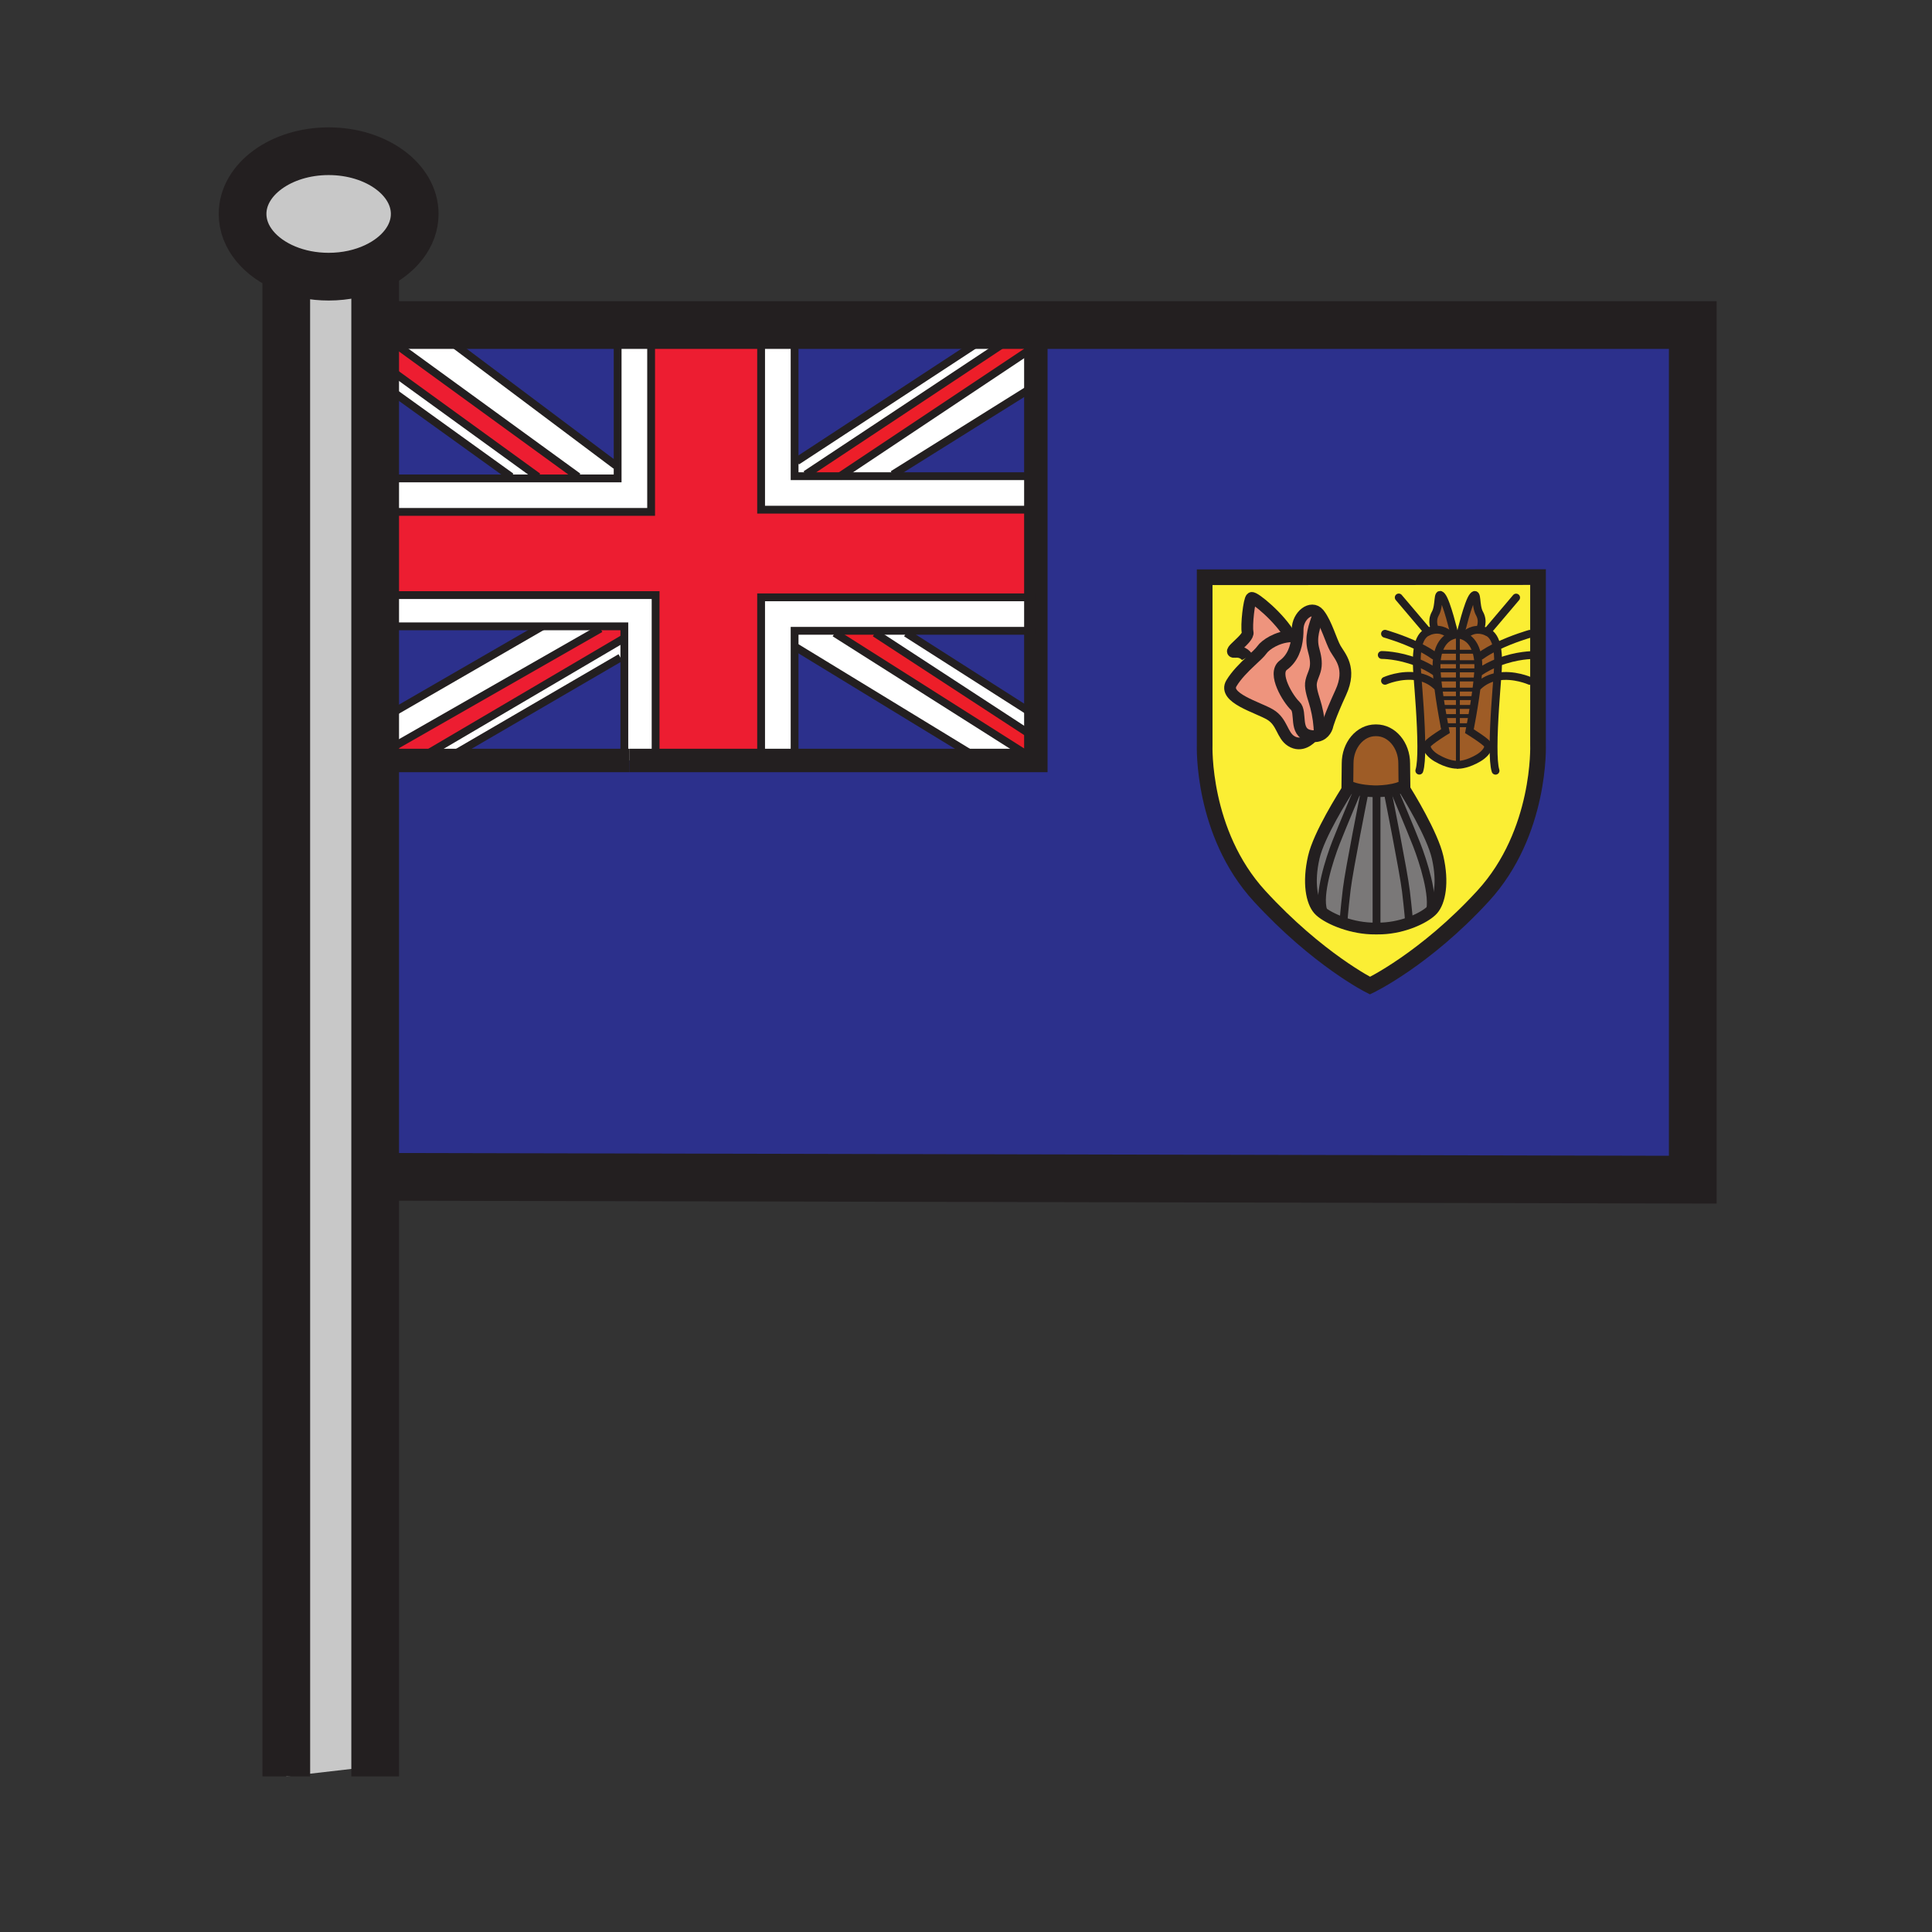 <?xml version="1.0" encoding="iso-8859-1"?>
<!-- Generator: Adobe Illustrator 12.0.1, SVG Export Plug-In . SVG Version: 6.00 Build 51448)  -->
<!DOCTYPE svg PUBLIC "-//W3C//DTD SVG 1.1//EN" "http://www.w3.org/Graphics/SVG/1.1/DTD/svg11.dtd">
<svg  version="1.1" id="Layer_1" xmlns="http://www.w3.org/2000/svg" xmlns:xlink="http://www.w3.org/1999/xlink" width="850.394" height="850.394"
	 viewBox="0 0 850.394 850.394" style="overflow:visible;enable-background:new 0 0 850.394 850.394;" xml:space="preserve">
<rect x="0" y="0" width="850.394" height="850.394" fill="#333333" stroke="none"/>
<g>
	<g id="XMLID_3_">
		<g>
			<path style="fill:#9E5C26;" d="M632.36,291.32c0,0.04-0.011,0.08-0.011,0.13c-0.069,1-0.069,2.23,0,3.61
				c0.021,0.28,0.03,0.56,0.051,0.85l-0.33,0.02c-2.82-1.93-5.71-3.37-8.46-4.45c-0.021-2.36,0.12-4.8,0.6-6.96
				c2.46,1.19,4.9,2.56,7,4.07l1.47,0.29C632.54,289.63,632.43,290.44,632.36,291.32z"/>
			<path style="fill:#9E5C26;" d="M659.41,291.52c-2.75,1.07-5.641,2.51-8.46,4.44l-0.33-0.02c0.11-1.77,0.14-3.33,0.04-4.55
				c0-0.01,0-0.02,0-0.03c-0.07-0.88-0.18-1.7-0.32-2.46l1.47-0.27c2.101-1.51,4.54-2.88,7-4.07
				C659.29,286.73,659.42,289.17,659.41,291.52z"/>
			<path style="fill:#9E5C26;" d="M633.17,286.82c-0.189,0.63-0.36,1.32-0.49,2.06l-1.47-0.29c-2.1-1.51-4.54-2.88-7-4.07
				c0.64-2.95,1.91-5.39,4.271-6.43c1.149-0.51,2.21-0.78,3.18-0.87c4.22-0.4,6.6,2.45,6.6,2.45l0.19,0.38
				C636.57,280.94,634.37,282.84,633.17,286.82z"/>
			<path style="fill:#9E5C26;" d="M641.73,336.66l-0.021-0.9v-16.55h5.57c-0.3,1.64-0.5,2.63-0.5,2.63s6.75,4.17,7.899,5.75
				c0.221,0.3,0.32,0.64,0.32,1c0,1.59-1.88,3.67-4.2,5.04C646.08,336.42,642.69,336.65,641.73,336.66z"/>
			<path style="fill:#2C308C;" d="M433.26,148.13h-83.51V146v-2.94h395.34v376.19L170,518h-4.86V331.69h2.84l1.13-0.64l2.1,3.68
				h15.44h8.84h79.32h2.15h11.61h46.44h14.74h80.56h25.631v-9.92v-9.82v-37.33v-14.74v-38.58V209.6v-40.02v-17.41v-4.04H445.05
				H433.26z M652.82,394.36c25.6-27.9,24.16-66.44,24.16-66.44V299.7v-11.36v-9.35v-24.98l-146.73,0.07v73.91
				c0,0-1.43,38.54,24.16,66.44c25.6,27.9,48.609,39.4,48.609,39.4S627.23,422.26,652.82,394.36z"/>
			<path style="fill:#FBEE34;" d="M629.26,401.57c0.55-0.44,1-0.87,1.36-1.28c3.02-3.45,4.75-11.65,2.16-22.97
				c-2.3-10.04-12.91-27.36-15.3-31.17c0.5-0.26,0.71-0.43,0.71-0.43l-0.11-9.71c0-8.04-5.51-14.56-12.29-14.56h-0.33
				c-6.79,0-12.29,6.52-12.29,14.56l-0.11,9.71c0,0,0.261,0.21,0.891,0.52c-2.7,4.18-13.41,21.2-15.67,31.08
				c-2.58,11.32-0.86,19.52,2.16,22.97c0.189,0.21,0.399,0.43,0.649,0.66c1.91,1.75,5.53,3.78,10.01,5.32
				c4.221,1.46,9.2,2.48,14.25,2.43h0.551h0.43c5.03,0.05,9.87-0.96,13.939-2.41C624.12,404.92,627.28,403.17,629.26,401.57z
				 M641.46,336.65c0,0,0.09,0.01,0.271,0.01c0.96-0.01,4.35-0.24,9.069-3.03c2.32-1.37,4.2-3.45,4.2-5.04l2.41,0.01
				c0.02-10.73,1.29-25.37,1.59-29.48c0.03-0.4,0.06-0.83,0.1-1.29c7.261-1.27,14.28,1.87,14.28,1.87h3.601v28.22
				c0,0,1.439,38.54-24.16,66.44c-25.59,27.9-49.801,39.47-49.801,39.47s-23.01-11.5-48.609-39.4
				c-25.59-27.9-24.16-66.44-24.16-66.44v-73.91l146.73-0.07v24.98h-3.601c0,0-7.399,2.07-14.57,5.57
				c-0.64-2.95-1.909-5.39-4.27-6.43c-1.15-0.51-2.22-0.78-3.18-0.87l0.02-0.28c0,0,1.87-3.31-0.149-6.91
				c-2.011-3.59-0.711-10.21-2.87-7.62c-2.16,2.59-5.471,16.54-5.471,16.54l-0.109,0.48c-0.4-0.1-0.75-0.15-1.021-0.17
				c-0.37-0.03-0.59-0.02-0.59-0.02v-0.01c-0.26,0.03-0.58,0.07-0.939,0.16l-0.11-0.47c0,0-3.311-13.95-5.46-16.54
				c-2.16-2.59-0.86,4.03-2.87,7.62c-2.021,3.59-0.15,6.9-0.15,6.9l0.021,0.28c-0.97,0.09-2.03,0.36-3.18,0.87
				c-2.36,1.04-3.631,3.48-4.271,6.43c-0.479,2.16-0.62,4.6-0.6,6.96c0.02,2.29,0.18,4.5,0.31,6.32c0.04,0.46,0.07,0.89,0.1,1.29
				c0.301,4.1,1.57,18.74,1.591,29.48l2.409-0.01c0,1.58,1.881,3.67,4.2,5.04c5.07,2.99,8.601,3.04,9.24,3.02V336.65z
				 M580.44,270.11c-3.23-3.88-9.271,0.86-9.271,6.9c0,1.09-0.04,2.18-0.14,3.25l-0.08-0.01c-1.01-0.16-2.021-0.21-3.01-0.16
				c-4.471-8.12-15.99-17.52-17.051-16.88c-1.08,0.65-2.37,12.29-1.729,15.1c0.649,2.8-9.49,9.06-5.61,8.63
				c3.891-0.43,5.4,2.37,5.4,2.37l1.479,1.8c-2.859,2.69-6.199,5.99-8.39,9.63c-3.88,6.47,11.65,10.57,17.05,13.81
				c5.391,3.23,5.15,9.09,9.271,11.65c4.489,2.78,8.239-0.87,9.37-2.17c1.399,0.12,2.52-0.11,3.39-0.53c2.67-1.26,3.2-4.21,3.2-4.21
				s0.87-3.66,5.83-14.45c4.96-10.78-0.431-15.96-2.381-19.41c-1.88-3.34-3.96-10.95-7.029-14.94
				C580.64,270.36,580.54,270.23,580.44,270.11z"/>
			<path style="fill:#9E5C26;" d="M641.71,279.82l0.05-0.52c0.271,0.02,0.62,0.07,1.021,0.17c0.529,0.11,1.14,0.3,1.8,0.62
				c1.88,0.9,4.08,2.79,5.27,6.78h-8.14V279.82z"/>
			<path style="fill:#9E5C26;" d="M640.12,278.96l0.11,0.47c-0.521,0.11-1.131,0.31-1.78,0.62l-0.19-0.38c0,0-2.38-2.85-6.6-2.45
				l-0.021-0.28c0,0-1.87-3.31,0.15-6.9c2.01-3.59,0.71-10.21,2.87-7.62C636.81,265.01,640.12,278.96,640.12,278.96z"/>
			<path style="fill:#9E5C26;" d="M658.81,284.56c-2.46,1.19-4.899,2.56-7,4.07l-1.47,0.27c-0.13-0.73-0.29-1.41-0.49-2.03
				c-1.189-3.99-3.39-5.88-5.27-6.78l0.18-0.38c0,0,2.38-2.86,6.601-2.45c0.96,0.09,2.029,0.36,3.18,0.87
				C656.9,279.17,658.17,281.61,658.81,284.56z"/>
			<path style="fill:#9E5C26;" d="M641.76,279.3l-0.05,0.52v7.05h-8.35l-0.19-0.05c1.2-3.98,3.4-5.88,5.28-6.77
				c0.649-0.31,1.26-0.51,1.78-0.62c0.359-0.09,0.68-0.13,0.939-0.16v0.01C641.17,279.28,641.39,279.27,641.76,279.3z"/>
			<path style="fill:#FBEE34;" d="M676.98,288.34v11.36h-3.601c0,0-7.02-3.14-14.28-1.87c0.131-1.81,0.29-4.02,0.311-6.31
				c8.34-3.26,15.41-3.18,15.41-3.18H676.98z"/>
			<path style="fill:#FBEE34;" d="M676.98,278.99v9.35h-2.16c0,0-7.07-0.08-15.41,3.18c0.01-2.35-0.12-4.79-0.601-6.96
				c7.171-3.5,14.57-5.57,14.57-5.57H676.98z"/>
			<path style="fill:#9E5C26;" d="M659.41,291.52c-0.021,2.29-0.18,4.5-0.311,6.31c-2.92,0.51-5.88,1.74-8.439,4.17l-0.63-0.03
				c0.12-0.99,0.229-1.95,0.33-2.89c0.109-1.09,0.199-2.15,0.26-3.14l0.33,0.02C653.77,294.03,656.66,292.59,659.41,291.52z"/>
			<path style="fill:#9E5C26;" d="M647.28,319.21c0.21-1.09,0.46-2.46,0.739-4.02c0.211-1.23,0.44-2.57,0.671-3.97
				c0.21-1.27,0.42-2.6,0.619-3.94c0.181-1.24,0.36-2.48,0.521-3.72c0.07-0.54,0.14-1.07,0.2-1.59l0.63,0.03
				c2.56-2.43,5.52-3.66,8.439-4.17c-0.04,0.46-0.069,0.89-0.1,1.29c-0.3,4.11-1.57,18.75-1.59,29.48l-2.41-0.01
				c0-0.36-0.1-0.7-0.32-1c-1.149-1.58-7.899-5.75-7.899-5.75S646.98,320.85,647.28,319.21z"/>
			<path style="fill:#9E5C26;" d="M651.23,270.07c2.02,3.6,0.149,6.91,0.149,6.91l-0.02,0.28c-4.221-0.41-6.601,2.45-6.601,2.45
				l-0.18,0.38c-0.66-0.32-1.271-0.51-1.8-0.62l0.109-0.48c0,0,3.311-13.95,5.471-16.54C650.52,259.86,649.22,266.48,651.23,270.07z
				"/>
			<path style="fill:#9E5C26;" d="M641.71,295.06v-3.59h7.91l1.04-0.08c0.1,1.22,0.07,2.78-0.04,4.55
				c-0.061,0.99-0.15,2.05-0.26,3.14h-1.17h-7.48V295.06z"/>
			<path style="fill:#9E5C26;" d="M650.66,291.36c0,0.01,0,0.02,0,0.03l-1.04,0.08h-7.91v-4.6h8.14c0.2,0.62,0.36,1.3,0.49,2.03
				C650.48,289.66,650.59,290.48,650.66,291.36z"/>
			<path style="fill:#9E5C26;" d="M649.19,299.08h1.17c-0.101,0.94-0.21,1.9-0.33,2.89c-0.061,0.52-0.13,1.05-0.2,1.59l-0.21-0.02
				h-7.91v-4.46H649.19z"/>
			<path style="fill:#9E5C26;" d="M649.62,303.54l0.21,0.02c-0.16,1.24-0.34,2.48-0.521,3.72h-7.6v-3.74H649.62z"/>
			<path style="fill:#9E5C26;" d="M641.71,307.28h7.6c-0.199,1.34-0.409,2.67-0.619,3.94l-0.37-0.06h-6.61V307.28z"/>
			<path style="fill:#9E5C26;" d="M648.32,311.16l0.37,0.06c-0.23,1.4-0.46,2.74-0.671,3.97h-6.31v-4.03H648.32z"/>
			<path style="fill:#9E5C26;" d="M641.71,315.19h6.31c-0.279,1.56-0.529,2.93-0.739,4.02h-5.57V315.19z"/>
			<path style="fill:#9E5C26;" d="M641.46,336.62c-0.64,0.02-4.17-0.03-9.24-3.02c-2.319-1.37-4.2-3.46-4.2-5.04
				c0-0.37,0.101-0.7,0.311-1c1.16-1.58,7.91-5.75,7.91-5.75s-0.2-0.98-0.5-2.6h5.97v16.55l0.021,0.9
				c-0.181,0-0.271-0.01-0.271-0.01V336.62z"/>
			<path style="fill:#9E5C26;" d="M641.71,315.19v4.02h-5.97c-0.2-1.08-0.46-2.46-0.73-4.02H641.71z"/>
			<path style="fill:#9E5C26;" d="M641.71,311.16v4.03h-6.7c-0.22-1.24-0.45-2.59-0.689-4.02l0.05-0.01H641.71z"/>
			<path style="fill:#9E5C26;" d="M641.71,307.28v3.88h-7.34l-0.05,0.01c-0.2-1.25-0.41-2.56-0.61-3.89H641.71z"/>
			<path style="fill:#9E5C26;" d="M641.71,303.54v3.74h-8c-0.18-1.24-0.36-2.5-0.52-3.74H641.71z"/>
			<path style="fill:#9E5C26;" d="M641.71,299.08v4.46h-8.52c-0.07-0.53-0.141-1.06-0.2-1.58c-0.12-0.98-0.23-1.95-0.33-2.88H641.71
				z"/>
			<path style="fill:#9E5C26;" d="M641.71,295.06v4.02h-9.05c-0.11-1.11-0.2-2.17-0.26-3.17c-0.021-0.29-0.03-0.57-0.051-0.85
				H641.71z"/>
			<path style="fill:#9E5C26;" d="M641.71,291.47v3.59h-9.36c-0.069-1.38-0.069-2.61,0-3.61l0.29,0.02H641.71z"/>
			<path style="fill:#9E5C26;" d="M641.71,286.87v4.6h-9.07l-0.29-0.02c0-0.05,0.011-0.09,0.011-0.13
				c0.069-0.88,0.18-1.69,0.319-2.44c0.13-0.74,0.301-1.43,0.49-2.06l0.19,0.05H641.71z"/>
			<path style="fill:#9E5C26;" d="M635.74,319.21c0.3,1.62,0.5,2.6,0.5,2.6s-6.75,4.17-7.91,5.75c-0.21,0.3-0.311,0.63-0.311,1
				l-2.409,0.01c-0.021-10.74-1.29-25.38-1.591-29.48c-0.029-0.4-0.06-0.83-0.1-1.29c2.92,0.51,5.88,1.73,8.44,4.17l0.63-0.01
				c0.06,0.52,0.13,1.05,0.2,1.58c0.159,1.24,0.34,2.5,0.52,3.74c0.2,1.33,0.41,2.64,0.61,3.89c0.239,1.43,0.47,2.78,0.689,4.02
				C635.28,316.75,635.54,318.13,635.74,319.21z"/>
			<path style="fill:#7A7878;" d="M632.78,377.32c2.59,11.32,0.859,19.52-2.16,22.97c-0.36,0.41-0.811,0.84-1.36,1.28
				c2.15-6.99-2.83-22.45-5.67-29.72c-3-7.67-9.49-23.01-9.49-23.01l-3.02,1.15l-0.29-2.04c3.69-0.49,5.72-1.29,6.69-1.8
				C619.87,349.96,630.48,367.28,632.78,377.32z"/>
			<path style="fill:#9E5C26;" d="M632.66,299.08c0.1,0.93,0.21,1.9,0.33,2.88l-0.63,0.01c-2.561-2.44-5.521-3.66-8.44-4.17
				c-0.13-1.82-0.29-4.03-0.31-6.32c2.75,1.08,5.64,2.52,8.46,4.45l0.33-0.02C632.46,296.91,632.55,297.97,632.66,299.08z"/>
			<path style="fill:#7A7878;" d="M623.59,371.85c2.84,7.27,7.82,22.73,5.67,29.72c-1.979,1.6-5.14,3.35-8.99,4.72
				c-0.069-1-0.409-5.47-1.43-14.02c-1.01-8.48-7.76-42.28-7.76-42.28l3.02-1.15C614.1,348.84,620.59,364.18,623.59,371.85z"/>
			<path style="fill:#7A7878;" d="M618.84,392.27c1.021,8.55,1.36,13.02,1.43,14.02c-4.069,1.45-8.909,2.46-13.939,2.41h-0.43
				v-59.14v-1.25h0.319c1.75-0.06,3.261-0.19,4.57-0.36l0.29,2.04C611.08,349.99,617.83,383.79,618.84,392.27z"/>
			<path style="fill:#9E5C26;" d="M617.48,346.15c-0.971,0.51-3,1.31-6.69,1.8c-1.31,0.17-2.82,0.3-4.57,0.36H605.9h-0.87
				c-1.641-0.06-3.08-0.18-4.33-0.33c-1.181-0.15-2.19-0.33-3.061-0.52c-1.81-0.41-2.979-0.87-3.689-1.22
				c-0.63-0.31-0.891-0.52-0.891-0.52l0.11-9.71c0-8.04,5.5-14.56,12.29-14.56h0.33c6.78,0,12.29,6.52,12.29,14.56l0.11,9.71
				C618.19,345.72,617.98,345.89,617.48,346.15z"/>
			<path style="fill:#7A7878;" d="M605.9,349.56v59.14h-0.551c-5.05,0.05-10.029-0.97-14.25-2.43l0.271-0.77
				c0,0,0.27-4.43,1.439-14.23c1.011-8.49,7.771-42.28,7.771-42.28l0.12-1.01c1.25,0.15,2.689,0.27,4.33,0.33h0.87V349.56z"/>
			<path style="fill:#7A7878;" d="M597.55,347.85l0.09-0.39c0.87,0.19,1.88,0.37,3.061,0.52l-0.12,1.01c0,0-6.76,33.79-7.771,42.28
				c-1.17,9.8-1.439,14.23-1.439,14.23l-0.271,0.77c-4.479-1.54-8.1-3.57-10.01-5.32l1.37-0.19c-2.3-6.9,2.73-22.58,5.6-29.91
				c2.91-7.43,9.101-22.06,9.48-22.97C597.55,347.87,597.55,347.86,597.55,347.85z"/>
			<path style="fill:#7A7878;" d="M597.64,347.46l-0.09,0.39c0,0.01,0,0.02-0.01,0.03c-0.38,0.91-6.57,15.54-9.48,22.97
				c-2.869,7.33-7.899,23.01-5.6,29.91l-1.37,0.19c-0.25-0.23-0.46-0.45-0.649-0.66c-3.021-3.45-4.74-11.65-2.16-22.97
				c2.26-9.88,12.97-26.9,15.67-31.08C594.66,346.59,595.83,347.05,597.64,347.46z"/>
			<path style="fill:#EE947D;" d="M587.77,285.43c1.95,3.45,7.341,8.63,2.381,19.41c-4.96,10.79-5.83,14.45-5.83,14.45
				s-0.53,2.95-3.2,4.21l-0.24-0.54c0-3.95-0.64-8.13-1.62-11.97c-0.77-3.02-2.12-6.21-2.26-9.17c-0.14-2.75,1.49-5.01,2-7.62
				c0.56-2.82-0.1-5.58-0.82-8.23c-1.529-5.53,0.4-10.28,2.12-15.36l0.44-0.12C583.81,274.48,585.89,282.09,587.77,285.43z"/>
			<path style="fill:#EE947D;" d="M577.73,324.03c-0.431-0.03-0.9-0.1-1.391-0.21c-6.899-1.51-3.229-10.35-6.25-13.16
				c-3.02-2.8-10.14-14.23-5.18-17.9c4.07-3.01,5.67-7.61,6.12-12.5c0.1-1.07,0.14-2.16,0.14-3.25c0-6.04,6.04-10.78,9.271-6.9
				c0.1,0.12,0.199,0.25,0.3,0.38l-0.44,0.12c-1.72,5.08-3.649,9.83-2.12,15.36c0.721,2.65,1.38,5.41,0.82,8.23
				c-0.51,2.61-2.14,4.87-2,7.62c0.14,2.96,1.49,6.15,2.26,9.17c0.98,3.84,1.62,8.02,1.62,11.97l0.24,0.54
				C580.25,323.92,579.13,324.15,577.73,324.03z"/>
			<path style="fill:#EE947D;" d="M567.94,280.09c0.989-0.05,2,0,3.01,0.16l0.08,0.01c-0.45,4.89-2.05,9.49-6.12,12.5
				c-4.96,3.67,2.16,15.1,5.18,17.9c3.021,2.81-0.649,11.65,6.25,13.16c0.49,0.11,0.96,0.18,1.391,0.21
				c-1.131,1.3-4.881,4.95-9.37,2.17c-4.12-2.56-3.88-8.42-9.271-11.65c-5.399-3.24-20.93-7.34-17.05-13.81
				c2.19-3.64,5.53-6.94,8.39-9.63c2.221-2.09,4.141-3.81,4.99-5.04C557.07,283.69,562.3,280.37,567.94,280.09z"/>
			<path style="fill:#EE947D;" d="M567.94,280.09c-5.641,0.28-10.87,3.6-12.521,5.98c-0.85,1.23-2.77,2.95-4.99,5.04l-1.479-1.8
				c0,0-1.51-2.8-5.4-2.37c-3.88,0.43,6.26-5.83,5.61-8.63c-0.641-2.81,0.649-14.45,1.729-15.1
				C551.95,262.57,563.47,271.97,567.94,280.09z"/>
			<polygon style="fill:#ED1E29;" points="455.94,324.81 455.94,334.73 367.43,278.64 367.43,277.66 385.12,277.66 385.12,278.64 
				455.86,324.81 			"/>
			<polygon style="fill:#FFFFFF;" points="455.94,314.99 455.94,324.81 455.86,324.81 385.12,278.64 385.12,277.66 398.87,277.66 
				398.87,278.64 455.86,314.99 			"/>
			<polygon style="fill:#2C308C;" points="455.94,277.66 455.94,314.99 455.86,314.99 398.87,278.64 398.87,277.66 455.86,277.66 
							"/>
			<polygon style="fill:#FFFFFF;" points="455.94,262.92 455.94,277.66 455.86,277.66 398.87,277.66 385.12,277.66 367.43,277.66 
				349.75,277.66 349.75,284.53 349.75,333.66 349.75,334.73 335.01,334.73 335.01,332.68 335.01,262.92 455.86,262.92 			"/>
			<polygon style="fill:#ED1D31;" points="455.94,224.34 455.94,262.92 455.86,262.92 335.01,262.92 335.01,332.68 335.01,334.73 
				288.57,334.73 288.57,334.64 288.57,261.94 167.98,261.94 165.14,261.94 165.14,225.32 167.98,225.32 286.6,225.32 286.6,148.13 
				335.01,148.13 335.01,224.34 			"/>
			<polygon style="fill:#FFFFFF;" points="369.79,209.6 392.98,209.6 455.94,209.6 455.94,224.34 335.01,224.34 335.01,148.13 
				349.75,148.13 349.75,202.99 349.75,209.6 354.66,209.6 			"/>
			<polygon style="fill:#2C308C;" points="455.94,169.58 455.94,209.6 392.98,209.6 392.98,208.88 455.86,169.58 			"/>
			<polygon style="fill:#FFFFFF;" points="455.94,152.17 455.94,169.58 455.86,169.58 392.98,208.88 392.98,209.6 369.79,209.6 			
				"/>
			<polygon style="fill:#ED1E29;" points="455.94,148.13 455.94,152.17 369.79,209.6 354.66,209.6 354.66,208.88 445.05,148.95 
				445.05,148.13 			"/>
			<polygon style="fill:#FFFFFF;" points="455.94,334.73 430.31,334.73 430.31,333.66 349.75,284.53 349.75,277.66 367.43,277.66 
				367.43,278.64 			"/>
			<polygon style="fill:#FFFFFF;" points="445.05,148.13 445.05,148.95 354.66,208.88 354.66,209.6 349.75,209.6 349.75,202.99 
				350.73,202.99 433.26,148.95 433.26,148.13 			"/>
			<polygon style="fill:#2C308C;" points="433.26,148.13 433.26,148.95 350.73,202.99 349.75,202.99 349.75,148.13 			"/>
			<polygon style="fill:#2C308C;" points="430.31,333.66 430.31,334.73 349.75,334.73 349.75,333.66 349.75,284.53 			"/>
			<polygon style="fill:#FFFFFF;" points="288.57,334.64 288.57,334.73 276.96,334.73 274.81,334.73 274.81,333.66 274.81,289.45 
				274.81,281.24 274.81,275.69 264.27,275.69 238.72,275.69 167,275.69 165.14,275.69 165.14,261.94 167.98,261.94 288.57,261.94 
							"/>
			<polygon style="fill:#FFFFFF;" points="286.6,148.13 286.6,225.32 167.98,225.32 165.14,225.32 165.14,210.58 167.98,210.58 
				224.97,210.58 236.76,210.58 254.44,210.58 271.86,210.58 271.86,204.95 271.86,148.13 			"/>
			<polygon style="fill:#2C308C;" points="274.81,333.66 274.81,334.73 195.49,334.73 195.49,334.64 273.11,289.45 274.81,289.45 
							"/>
			<polygon style="fill:#FFFFFF;" points="274.81,281.24 274.81,289.45 273.11,289.45 195.49,334.64 195.49,334.73 186.65,334.73 
				186.65,332.68 274.15,281.24 			"/>
			<polygon style="fill:#ED1D31;" points="274.81,275.69 274.81,281.24 274.15,281.24 186.65,332.68 186.65,334.73 171.21,334.73 
				169.11,331.05 264.27,276.67 264.27,275.69 			"/>
			<polygon style="fill:#FFFFFF;" points="271.86,204.95 271.86,210.58 254.44,210.58 254.44,209.86 169.49,148.13 196.48,148.13 
				196.48,148.95 271.15,204.95 			"/>
			<polygon style="fill:#2C308C;" points="271.86,148.13 271.86,204.95 271.15,204.95 196.48,148.95 196.48,148.13 			"/>
			<polygon style="fill:#ED1D31;" points="271.86,146 271.86,148.13 196.48,148.13 169.49,148.13 254.44,209.86 254.44,210.58 
				236.76,210.58 236.76,209.86 168.97,160.74 165.14,160.74 165.14,143.06 167.57,143.06 271.86,143.06 			"/>
			<polygon style="fill:#FFFFFF;" points="264.27,275.69 264.27,276.67 169.11,331.05 167.98,331.69 165.14,331.69 165.14,315.97 
				168.97,315.97 238.72,275.69 			"/>
			<polygon style="fill:#2C308C;" points="238.72,275.69 168.97,315.97 165.14,315.97 165.14,275.69 167,275.69 			"/>
			<polygon style="fill:#FFFFFF;" points="236.76,209.86 236.76,210.58 224.97,210.58 224.97,209.86 168.97,169.58 165.14,169.58 
				165.14,160.74 168.97,160.74 			"/>
			<polygon style="fill:#2C308C;" points="224.97,209.86 224.97,210.58 167.98,210.58 165.14,210.58 165.14,169.58 168.97,169.58 
							"/>
			<path style="fill:#C8C8C8;" d="M165.14,117.39c-5.9,2.78-12.93,4.39-20.49,4.39c-6.78,0-13.15-1.3-18.65-3.58
				c-11.48-4.74-19.23-13.72-19.23-24.03c0-15.25,16.96-27.61,37.88-27.61c20.93,0,37.89,12.36,37.89,27.61
				C182.54,103.92,175.61,112.48,165.14,117.39z"/>
			<path style="fill:#C8C8C8;" d="M165.14,518v260H160l-33.98,3.92L126,118.2c5.5,2.28,11.87,3.58,18.65,3.58
				c7.56,0,14.59-1.61,20.49-4.39v25.67v17.68v8.84v41v14.74v36.62v13.75v40.28v15.72V518z"/>
		</g>
		<g>
			<polyline style="fill:none;stroke:#231F20;stroke-width:21;" points="167.57,143.06 271.86,143.06 335.01,143.06 349.75,143.06 
				745.09,143.06 745.09,519.25 170,518 			"/>
			<path style="fill:none;stroke:#231F20;stroke-width:21;" d="M126,118.2c-11.48-4.74-19.23-13.72-19.23-24.03
				c0-15.25,16.96-27.61,37.88-27.61c20.93,0,37.89,12.36,37.89,27.61c0,9.75-6.93,18.31-17.4,23.22
				c-5.9,2.78-12.93,4.39-20.49,4.39C137.87,121.78,131.5,120.48,126,118.2z"/>
			<polyline style="fill:none;stroke:#231F20;stroke-width:21;" points="126,118 126,118.2 126.02,781.92 			"/>
			<polyline style="fill:none;stroke:#231F20;stroke-width:21;" points="165.14,115.59 165.14,117.39 165.14,143.06 165.14,160.74 
				165.14,169.58 165.14,210.58 165.14,225.32 165.14,261.94 165.14,275.69 165.14,315.97 165.14,331.69 165.14,518 165.14,778 
				165.14,781.92 			"/>
			<path style="fill:none;stroke:#231F20;stroke-width:6.903;" d="M676.98,278.99v-24.98l-146.73,0.07v73.91
				c0,0-1.43,38.54,24.16,66.44c25.6,27.9,48.609,39.4,48.609,39.4s24.211-11.57,49.801-39.47c25.6-27.9,24.16-66.44,24.16-66.44
				V299.7v-11.36V278.99z"/>
			<path style="fill:none;stroke:#231F20;stroke-width:5.177;" d="M578.07,323.61c0,0-0.12,0.16-0.34,0.42
				c-1.131,1.3-4.881,4.95-9.37,2.17c-4.12-2.56-3.88-8.42-9.271-11.65c-5.399-3.24-20.93-7.34-17.05-13.81
				c2.19-3.64,5.53-6.94,8.39-9.63c2.221-2.09,4.141-3.81,4.99-5.04c1.65-2.38,6.88-5.7,12.521-5.98c0.989-0.05,2,0,3.01,0.16"/>
			<path style="fill:none;stroke:#231F20;stroke-width:5.177;" d="M548.95,289.31c0,0-1.51-2.8-5.4-2.37
				c-3.88,0.43,6.26-5.83,5.61-8.63c-0.641-2.81,0.649-14.45,1.729-15.1c1.061-0.64,12.58,8.76,17.051,16.88
				c0.079,0.13,0.14,0.25,0.21,0.38"/>
			<path style="fill:none;stroke:#231F20;stroke-width:5.177;" d="M580.74,270.49c3.069,3.99,5.149,11.6,7.029,14.94
				c1.95,3.45,7.341,8.63,2.381,19.41c-4.96,10.79-5.83,14.45-5.83,14.45s-0.53,2.95-3.2,4.21c-0.87,0.42-1.99,0.65-3.39,0.53
				c-0.431-0.03-0.9-0.1-1.391-0.21c-6.899-1.51-3.229-10.35-6.25-13.16c-3.02-2.8-10.14-14.23-5.18-17.9
				c4.07-3.01,5.67-7.61,6.12-12.5c0.1-1.07,0.14-2.16,0.14-3.25c0-6.04,6.04-10.78,9.271-6.9
				C580.54,270.23,580.64,270.36,580.74,270.49z"/>
			<path style="fill:none;stroke:#231F20;stroke-width:5.177;" d="M605.9,348.31h0.319c1.75-0.06,3.261-0.19,4.57-0.36
				c3.69-0.49,5.72-1.29,6.69-1.8c0.5-0.26,0.71-0.43,0.71-0.43l-0.11-9.71c0-8.04-5.51-14.56-12.29-14.56h-0.33
				c-6.79,0-12.29,6.52-12.29,14.56l-0.11,9.71c0,0,0.261,0.21,0.891,0.52c0.71,0.35,1.88,0.81,3.689,1.22
				c0.87,0.19,1.88,0.37,3.061,0.52c1.25,0.15,2.689,0.27,4.33,0.33H605.9z"/>
			<path style="fill:none;stroke:#231F20;stroke-width:5.177;" d="M617,345.39c0,0,0.17,0.27,0.48,0.76
				c2.39,3.81,13,21.13,15.3,31.17c2.59,11.32,0.859,19.52-2.16,22.97c-0.36,0.41-0.811,0.84-1.36,1.28
				c-1.979,1.6-5.14,3.35-8.99,4.72c-4.069,1.45-8.909,2.46-13.939,2.41h-0.43h-0.551c-5.05,0.05-10.029-0.97-14.25-2.43
				c-4.479-1.54-8.1-3.57-10.01-5.32c-0.25-0.23-0.46-0.45-0.649-0.66c-3.021-3.45-4.74-11.65-2.16-22.97
				c2.26-9.88,12.97-26.9,15.67-31.08c0.399-0.61,0.62-0.95,0.62-0.95"/>
			<path style="fill:none;stroke:#231F20;stroke-width:3.451;" d="M640.12,278.96c0,0-3.311-13.95-5.46-16.54
				c-2.16-2.59-0.86,4.03-2.87,7.62c-2.021,3.59-0.15,6.9-0.15,6.9"/>
			<path style="fill:none;stroke:#231F20;stroke-width:3.451;" d="M641.85,279.24c0,0-0.25-0.01-0.68,0.03
				c-0.26,0.03-0.58,0.07-0.939,0.16c-0.521,0.11-1.131,0.31-1.78,0.62c-1.88,0.89-4.08,2.79-5.28,6.77
				c-0.189,0.63-0.36,1.32-0.49,2.06c-0.14,0.75-0.25,1.56-0.319,2.44c0,0.04-0.011,0.08-0.011,0.13c-0.069,1-0.069,2.23,0,3.61
				c0.021,0.28,0.03,0.56,0.051,0.85c0.06,1,0.149,2.06,0.26,3.17c0.1,0.93,0.21,1.9,0.33,2.88c0.06,0.52,0.13,1.05,0.2,1.58
				c0.159,1.24,0.34,2.5,0.52,3.74c0.2,1.33,0.41,2.64,0.61,3.89c0.239,1.43,0.47,2.78,0.689,4.02c0.271,1.56,0.53,2.94,0.73,4.02
				c0.3,1.62,0.5,2.6,0.5,2.6s-6.75,4.17-7.91,5.75c-0.21,0.3-0.311,0.63-0.311,1c0,1.58,1.881,3.67,4.2,5.04
				c5.07,2.99,8.601,3.04,9.24,3.02c0.07,0,0.1,0,0.1,0"/>
			<path style="fill:none;stroke:#231F20;stroke-width:3.451;stroke-linecap:round;stroke-linejoin:round;" d="M638.26,279.67
				c0,0-2.38-2.85-6.6-2.45c-0.97,0.09-2.03,0.36-3.18,0.87c-2.36,1.04-3.631,3.48-4.271,6.43c-0.479,2.16-0.62,4.6-0.6,6.96
				c0.02,2.29,0.18,4.5,0.31,6.32c0.04,0.46,0.07,0.89,0.1,1.29c0.301,4.1,1.57,18.74,1.591,29.48c0.01,4.69-0.221,8.63-0.88,10.64"
				/>
			
				<line style="fill:none;stroke:#231F20;stroke-width:3.451;stroke-linecap:round;stroke-linejoin:round;" x1="615.67" y1="262.99" x2="628.48" y2="278.09"/>
			<path style="fill:none;stroke:#231F20;stroke-width:3.451;stroke-linecap:round;stroke-linejoin:round;" d="M609.63,278.96
				c0,0,7.41,2.07,14.58,5.56c2.46,1.19,4.9,2.56,7,4.07"/>
			<path style="fill:none;stroke:#231F20;stroke-width:3.451;stroke-linecap:round;stroke-linejoin:round;" d="M608.2,288.3
				c0,0,7.069-0.08,15.41,3.18c2.75,1.08,5.64,2.52,8.46,4.45"/>
			<path style="fill:none;stroke:#231F20;stroke-width:3.451;stroke-linecap:round;stroke-linejoin:round;" d="M609.63,299.66
				c0,0,7.021-3.14,14.29-1.86c2.92,0.51,5.88,1.73,8.44,4.17"/>
			<path style="fill:none;stroke:#231F20;stroke-width:3.451;" d="M642.89,278.99c0,0,3.311-13.95,5.471-16.54
				c2.159-2.59,0.859,4.03,2.87,7.62c2.02,3.6,0.149,6.91,0.149,6.91"/>
			<path style="fill:none;stroke:#231F20;stroke-width:3.451;" d="M641.17,279.28c0,0,0.22-0.01,0.59,0.02
				c0.271,0.02,0.62,0.07,1.021,0.17c0.529,0.11,1.14,0.3,1.8,0.62c1.88,0.9,4.08,2.79,5.27,6.78c0.2,0.62,0.36,1.3,0.49,2.03
				c0.141,0.76,0.25,1.58,0.32,2.46c0,0.01,0,0.02,0,0.03c0.1,1.22,0.07,2.78-0.04,4.55c-0.061,0.99-0.15,2.05-0.26,3.14
				c-0.101,0.94-0.21,1.9-0.33,2.89c-0.061,0.52-0.13,1.05-0.2,1.59c-0.16,1.24-0.34,2.48-0.521,3.72
				c-0.199,1.34-0.409,2.67-0.619,3.94c-0.23,1.4-0.46,2.74-0.671,3.97c-0.279,1.56-0.529,2.93-0.739,4.02
				c-0.3,1.64-0.5,2.63-0.5,2.63s6.75,4.17,7.899,5.75c0.221,0.3,0.32,0.64,0.32,1c0,1.59-1.88,3.67-4.2,5.04
				c-4.72,2.79-8.109,3.02-9.069,3.03c-0.181,0-0.271-0.01-0.271-0.01"/>
			<path style="fill:none;stroke:#231F20;stroke-width:3.451;stroke-linecap:round;stroke-linejoin:round;" d="M644.76,279.71
				c0,0,2.38-2.86,6.601-2.45c0.96,0.09,2.029,0.36,3.18,0.87c2.36,1.04,3.63,3.48,4.27,6.43c0.48,2.17,0.61,4.61,0.601,6.96
				c-0.021,2.29-0.18,4.5-0.311,6.31c-0.04,0.46-0.069,0.89-0.1,1.29c-0.3,4.11-1.57,18.75-1.59,29.48
				c-0.01,4.69,0.22,8.63,0.87,10.64"/>
			
				<line style="fill:none;stroke:#231F20;stroke-width:3.451;stroke-linecap:round;stroke-linejoin:round;" x1="667.34" y1="263.03" x2="654.54" y2="278.13"/>
			<path style="fill:none;stroke:#231F20;stroke-width:3.451;stroke-linecap:round;stroke-linejoin:round;" d="M673.38,278.99
				c0,0-7.399,2.07-14.57,5.57c-2.46,1.19-4.899,2.56-7,4.07"/>
			<path style="fill:none;stroke:#231F20;stroke-width:3.451;stroke-linecap:round;stroke-linejoin:round;" d="M674.82,288.34
				c0,0-7.07-0.08-15.41,3.18c-2.75,1.07-5.641,2.51-8.46,4.44"/>
			<path style="fill:none;stroke:#231F20;stroke-width:3.451;stroke-linecap:round;stroke-linejoin:round;" d="M673.38,299.7
				c0,0-7.02-3.14-14.28-1.87c-2.92,0.51-5.88,1.74-8.439,4.17"/>
			<polyline style="fill:none;stroke:#231F20;stroke-width:1.726;" points="641.71,279.82 641.71,286.87 641.71,291.47 
				641.71,295.06 641.71,299.08 641.71,303.54 641.71,307.28 641.71,311.16 641.71,315.19 641.71,319.21 641.71,335.76 			"/>
			<polyline style="fill:none;stroke:#231F20;stroke-width:1.726;" points="633.36,286.87 641.71,286.87 649.85,286.87 
				650.34,286.87 			"/>
			<polyline style="fill:none;stroke:#231F20;stroke-width:1.726;" points="632.64,291.47 641.71,291.47 649.62,291.47 			"/>
			<polyline style="fill:none;stroke:#231F20;stroke-width:1.726;" points="632.07,295.06 632.35,295.06 641.71,295.06 
				649.04,295.06 			"/>
			<polyline style="fill:none;stroke:#231F20;stroke-width:1.726;" points="632.22,299.08 632.66,299.08 641.71,299.08 
				649.19,299.08 			"/>
			<polyline style="fill:none;stroke:#231F20;stroke-width:1.726;" points="632.65,303.54 633.19,303.54 641.71,303.54 
				649.62,303.54 			"/>
			<polyline style="fill:none;stroke:#231F20;stroke-width:1.726;" points="632.94,307.28 633.71,307.28 641.71,307.28 
				649.31,307.28 649.91,307.28 			"/>
			<polyline style="fill:none;stroke:#231F20;stroke-width:1.726;" points="634.37,311.16 641.71,311.16 648.32,311.16 			"/>
			<polyline style="fill:none;stroke:#231F20;stroke-width:1.726;" points="634.52,315.19 635.01,315.19 641.71,315.19 
				648.02,315.19 648.46,315.19 			"/>
			<polyline style="fill:none;stroke:#231F20;stroke-width:1.726;" points="634.23,319.21 635.74,319.21 641.71,319.21 
				647.28,319.21 648.17,319.21 			"/>
			<path style="fill:none;stroke:#231F20;stroke-width:5.177;" d="M580.3,270.61c-1.72,5.08-3.649,9.83-2.12,15.36
				c0.721,2.65,1.38,5.41,0.82,8.23c-0.51,2.61-2.14,4.87-2,7.62c0.14,2.96,1.49,6.15,2.26,9.17c0.98,3.84,1.62,8.02,1.62,11.97"/>
			<line style="fill:none;stroke:#231F20;stroke-width:3.451;" x1="605.9" y1="349.56" x2="605.9" y2="408.7"/>
			<path style="fill:none;stroke:#231F20;stroke-width:3.451;" d="M600.58,348.99c0,0-6.76,33.79-7.771,42.28
				c-1.17,9.8-1.439,14.23-1.439,14.23"/>
			<path style="fill:none;stroke:#231F20;stroke-width:3.451;" d="M597.56,347.84c0,0,0,0-0.01,0.01c0,0.01,0,0.02-0.01,0.03
				c-0.38,0.91-6.57,15.54-9.48,22.97c-2.869,7.33-7.899,23.01-5.6,29.91"/>
			<path style="fill:none;stroke:#231F20;stroke-width:3.451;" d="M611.08,349.99c0,0,6.75,33.8,7.76,42.28
				c1.021,8.55,1.36,13.02,1.43,14.02c0.011,0.15,0.011,0.22,0.011,0.22"/>
			<path style="fill:none;stroke:#231F20;stroke-width:3.451;" d="M614.1,348.84c0,0,6.49,15.34,9.49,23.01
				c2.84,7.27,7.82,22.73,5.67,29.72c-0.02,0.07-0.04,0.13-0.06,0.19"/>
			<polyline style="fill:none;stroke:#231F20;stroke-width:10.316;" points="276.96,334.73 274.81,334.73 195.49,334.73 
				186.65,334.73 171.21,334.73 			"/>
			<polyline style="fill:none;stroke:#231F20;stroke-width:10.316;" points="169.49,148.13 196.48,148.13 271.86,148.13 
				286.6,148.13 335.01,148.13 349.75,148.13 433.26,148.13 445.05,148.13 455.94,148.13 455.94,152.17 455.94,169.58 455.94,209.6 
				455.94,224.34 455.94,262.92 455.94,277.66 455.94,314.99 455.94,324.81 455.94,334.73 430.31,334.73 349.75,334.73 
				335.01,334.73 288.57,334.73 276.96,334.73 			"/>
			<polyline style="fill:none;stroke:#231F20;stroke-width:3.439;" points="456.84,224.34 455.94,224.34 335.01,224.34 
				335.01,148.13 335.01,146 			"/>
			<polyline style="fill:none;stroke:#231F20;stroke-width:3.439;" points="286.6,146.98 286.6,148.13 286.6,225.32 167.98,225.32 
							"/>
			<polyline style="fill:none;stroke:#231F20;stroke-width:3.439;" points="167.98,261.94 288.57,261.94 288.57,334.64 			"/>
			<polyline style="fill:none;stroke:#231F20;stroke-width:3.439;" points="335.01,332.68 335.01,262.92 455.86,262.92 			"/>
			<polyline style="fill:none;stroke:#231F20;stroke-width:3.439;" points="271.86,146 271.86,148.13 271.86,204.95 271.86,210.58 
				254.44,210.58 236.76,210.58 224.97,210.58 167.98,210.58 			"/>
			<polyline style="fill:none;stroke:#231F20;stroke-width:3.439;" points="456.84,209.6 455.94,209.6 392.98,209.6 369.79,209.6 
				354.66,209.6 349.75,209.6 349.75,202.99 349.75,148.13 349.75,146 			"/>
			<polyline style="fill:none;stroke:#231F20;stroke-width:3.439;" points="167,275.69 238.72,275.69 264.27,275.69 274.81,275.69 
				274.81,281.24 274.81,289.45 274.81,333.66 			"/>
			<polyline style="fill:none;stroke:#231F20;stroke-width:3.439;" points="349.75,333.66 349.75,284.53 349.75,277.66 
				367.43,277.66 385.12,277.66 398.87,277.66 455.86,277.66 			"/>
			<line style="fill:none;stroke:#231F20;stroke-width:3.439;" x1="196.48" y1="148.95" x2="271.15" y2="204.95"/>
			<line style="fill:none;stroke:#231F20;stroke-width:3.439;" x1="169.49" y1="148.13" x2="254.44" y2="209.86"/>
			<line style="fill:none;stroke:#231F20;stroke-width:3.439;" x1="168.97" y1="160.74" x2="236.76" y2="209.86"/>
			<line style="fill:none;stroke:#231F20;stroke-width:3.439;" x1="168.97" y1="169.58" x2="224.97" y2="209.86"/>
			<line style="fill:none;stroke:#231F20;stroke-width:3.439;" x1="350.73" y1="202.99" x2="433.26" y2="148.95"/>
			<line style="fill:none;stroke:#231F20;stroke-width:3.439;" x1="354.66" y1="208.88" x2="445.05" y2="148.95"/>
			<polyline style="fill:none;stroke:#231F20;stroke-width:3.439;" points="369.4,209.86 369.79,209.6 455.94,152.17 
				457.82,150.91 			"/>
			<line style="fill:none;stroke:#231F20;stroke-width:3.439;" x1="392.98" y1="208.88" x2="455.86" y2="169.58"/>
			<line style="fill:none;stroke:#231F20;stroke-width:3.439;" x1="186.65" y1="332.68" x2="274.15" y2="281.24"/>
			<polyline style="fill:none;stroke:#231F20;stroke-width:3.439;" points="167.98,331.69 169.11,331.05 264.27,276.67 			"/>
			<line style="fill:none;stroke:#231F20;stroke-width:3.439;" x1="273.11" y1="289.45" x2="195.49" y2="334.64"/>
			<line style="fill:none;stroke:#231F20;stroke-width:3.439;" x1="168.97" y1="315.97" x2="238.72" y2="275.69"/>
			<line style="fill:none;stroke:#231F20;stroke-width:3.439;" x1="455.94" y1="334.73" x2="367.43" y2="278.64"/>
			<line style="fill:none;stroke:#231F20;stroke-width:3.439;" x1="349.75" y1="284.53" x2="430.31" y2="333.66"/>
			<line style="fill:none;stroke:#231F20;stroke-width:3.439;" x1="385.12" y1="278.64" x2="455.86" y2="324.81"/>
			<line style="fill:none;stroke:#231F20;stroke-width:3.439;" x1="398.87" y1="278.64" x2="455.86" y2="314.99"/>
		</g>
	</g>
</g>
<rect style="fill:none;" width="850.394" height="850.394"/>
</svg>
